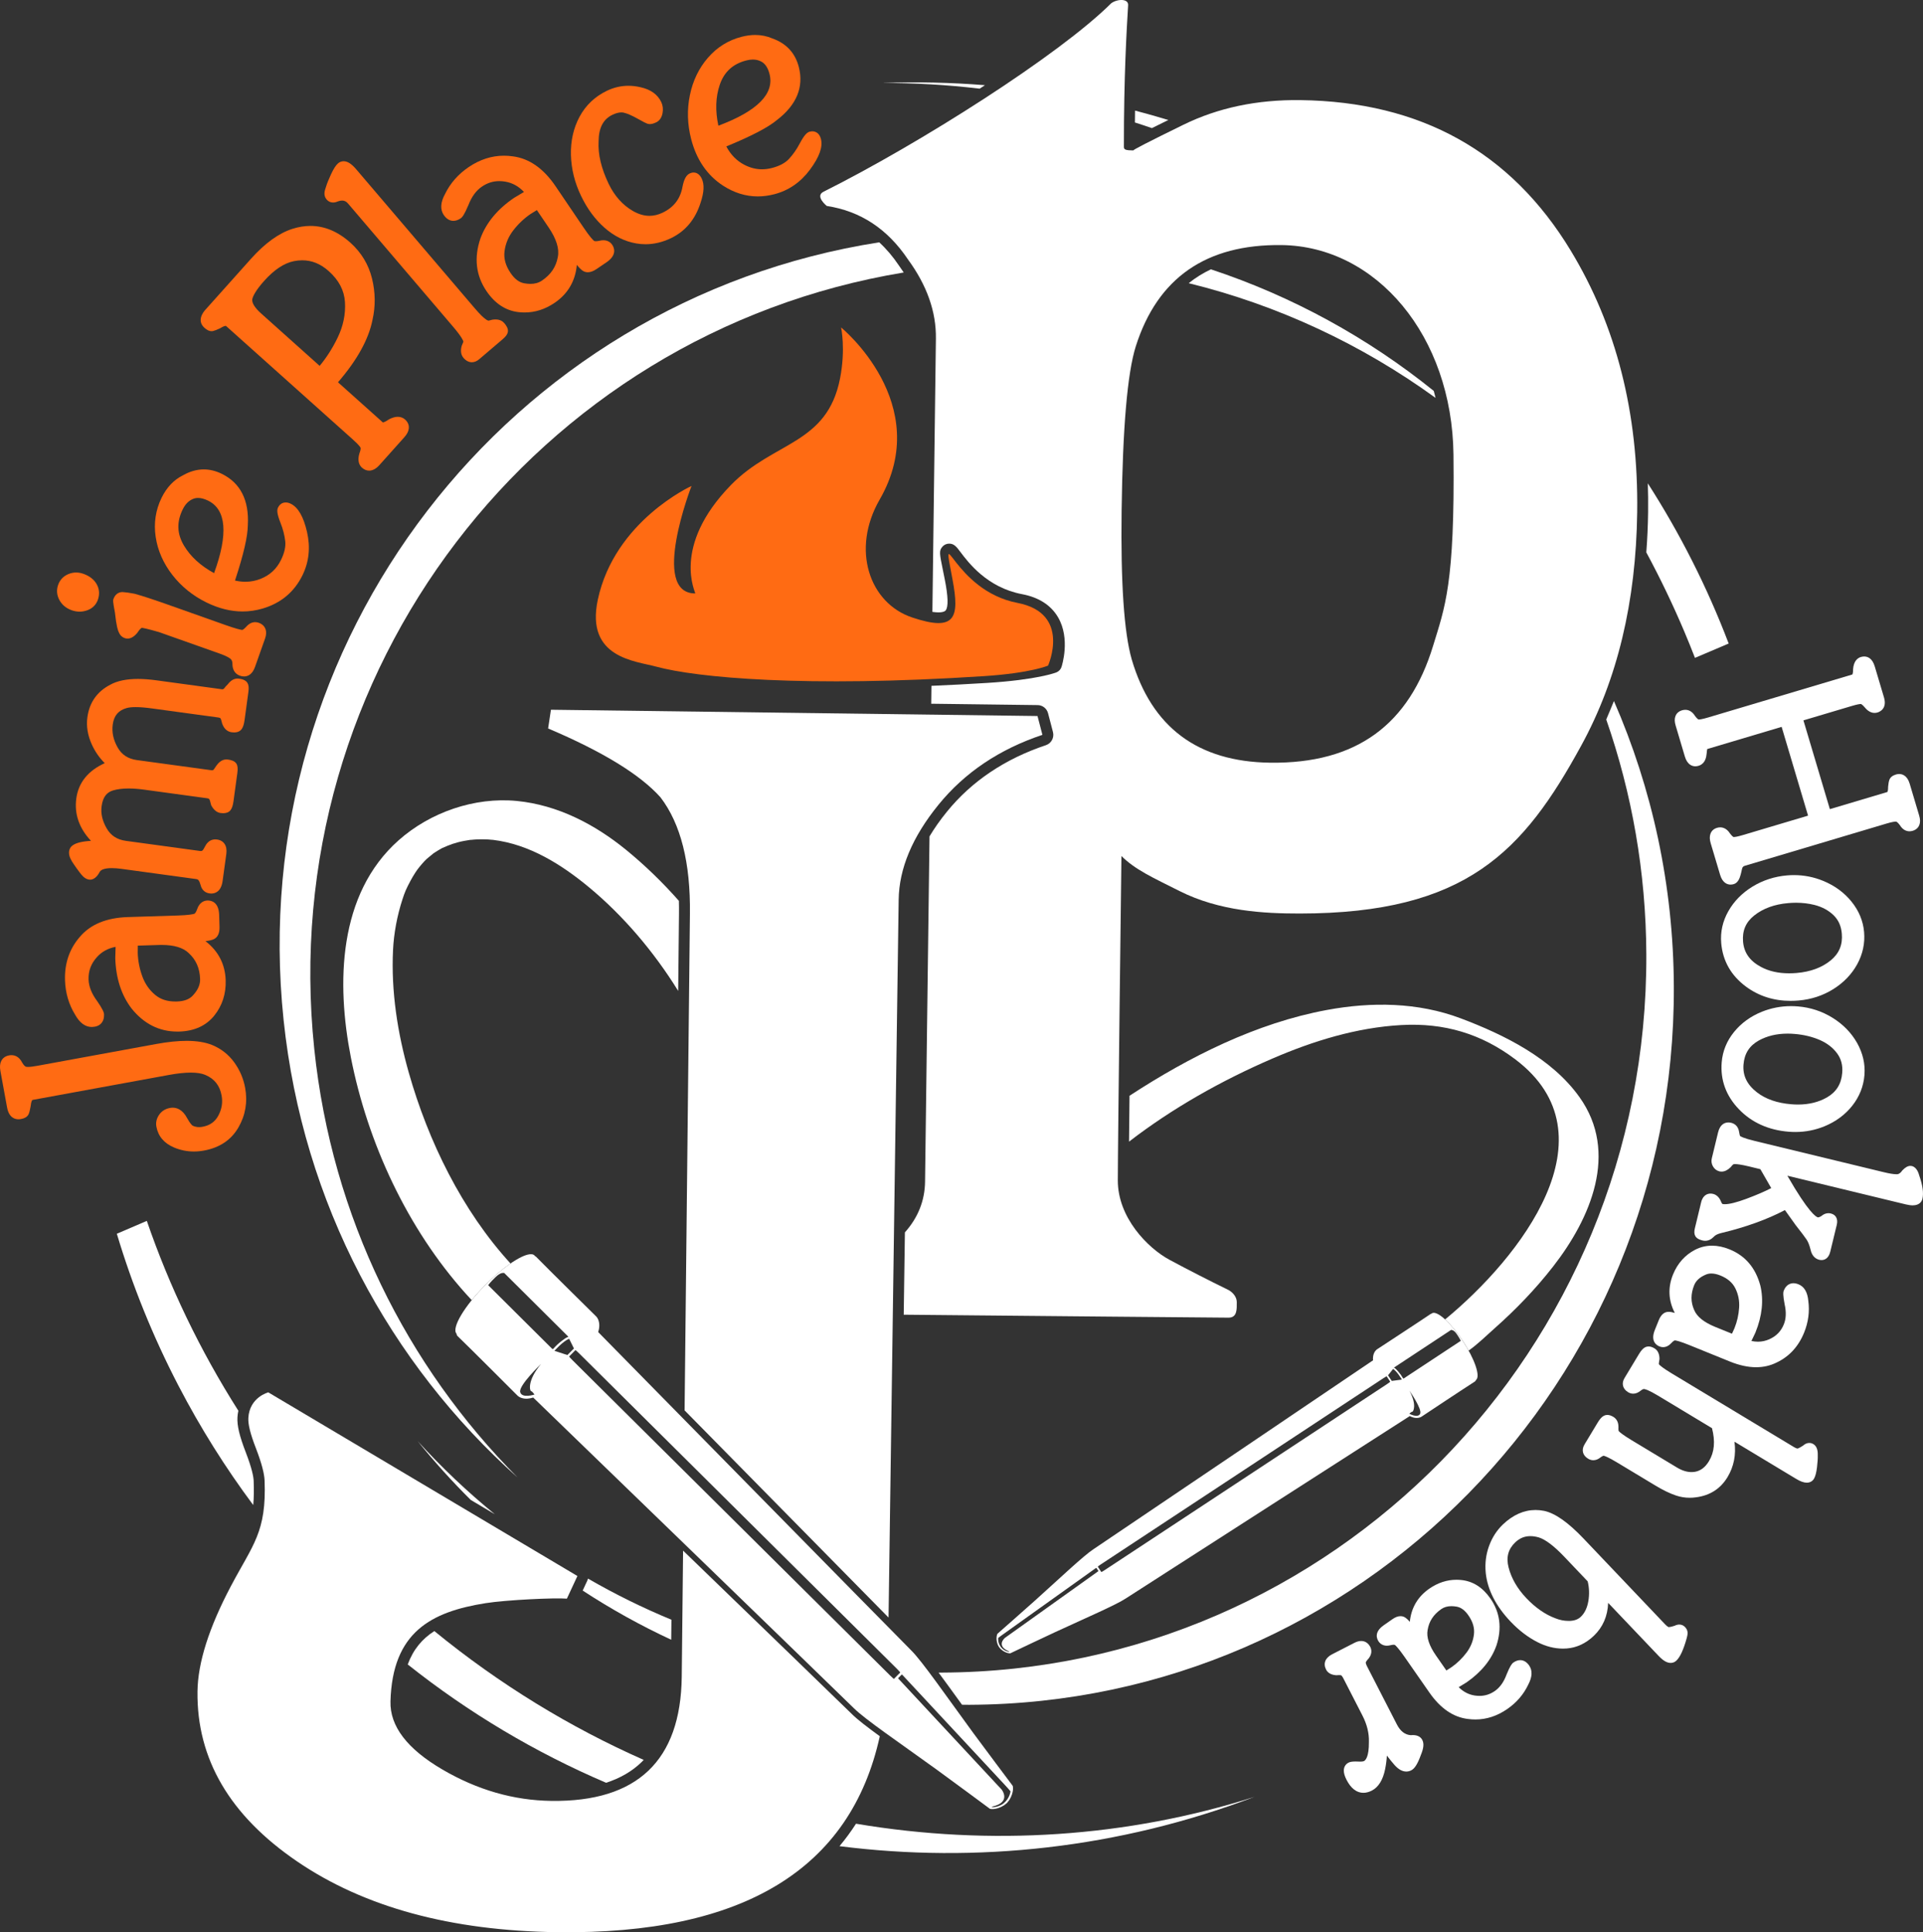 <svg xmlns="http://www.w3.org/2000/svg" xmlns:xlink="http://www.w3.org/1999/xlink" version="1.1" viewBox="69.7 94.88 333.88 335.4">
<rect x="69.7" y="94.88" width="333.88" height="335.4" fill="#333333" stroke="none"/>
<g id="surface1">
<path style=" stroke:none;fill-rule:nonzero;fill:rgb(100%,100%,100%);fill-opacity:1;" d="M 171.672 369.238 L 170.867 370.965 C 175.762 374.164 180.898 377.02 186.238 379.5 L 186.277 376.027 C 181.277 373.961 176.438 371.574 171.793 368.887 C 171.766 369.004 171.723 369.121 171.672 369.238 "/>
<path style=" stroke:none;fill-rule:nonzero;fill:rgb(100%,100%,100%);fill-opacity:1;" d="M 142.215 345.02 C 145.098 348.594 148.176 352.004 151.43 355.23 L 155.613 357.715 C 150.84 353.824 146.359 349.578 142.215 345.02 "/>
<path style=" stroke:none;fill-rule:nonzero;fill:rgb(100%,100%,100%);fill-opacity:1;" d="M 348.582 219.766 C 349.047 218.715 349.496 217.648 349.918 216.566 "/>
<path style=" stroke:none;fill-rule:nonzero;fill:rgb(100%,100%,100%);fill-opacity:1;" d="M 240.711 109.668 C 234.852 109.199 228.906 109.066 222.895 109.289 C 228.551 109.273 234.195 109.605 239.793 110.27 C 240.102 110.07 240.406 109.867 240.711 109.668 "/>
<path style=" stroke:none;fill-rule:nonzero;fill:rgb(100%,100%,100%);fill-opacity:1;" d="M 266.773 114.078 C 266.762 114.746 266.754 115.438 266.75 116.141 C 267.738 116.453 268.723 116.781 269.703 117.117 C 270.527 116.707 271.48 116.234 272.547 115.711 C 270.637 115.129 268.711 114.582 266.773 114.078 "/>
<path style=" stroke:none;fill-rule:nonzero;fill:rgb(100%,100%,100%);fill-opacity:1;" d="M 355.801 178.777 C 355.855 180.426 355.875 182.094 355.852 183.781 C 355.82 186.148 355.715 188.473 355.539 190.758 C 357.926 195.184 360.129 199.762 362.133 204.492 C 362.777 206.016 363.395 207.539 363.988 209.07 L 369.84 206.582 C 366.105 196.77 361.379 187.465 355.801 178.777 "/>
<path style=" stroke:none;fill-rule:nonzero;fill:rgb(100%,100%,100%);fill-opacity:1;" d="M 279.945 141.629 C 278.547 142.289 277.262 143.09 276.086 144.035 C 291.672 147.867 306.199 154.699 318.949 163.945 C 318.852 163.539 318.746 163.137 318.637 162.734 C 307.18 153.5 294.086 146.305 279.945 141.629 "/>
<path style=" stroke:none;fill-rule:nonzero;fill:rgb(100%,100%,100%);fill-opacity:1;" d="M 226.609 142.176 C 226.359 141.797 226.102 141.418 225.824 141.039 C 225.809 141.02 225.793 141 225.781 140.977 C 224.734 139.418 223.594 138.078 222.355 136.941 C 157.922 147.008 112.039 206.125 118.938 271.914 C 122.281 303.801 137.434 331.582 159.574 351.344 C 140.348 332.023 127.332 306.227 124.266 276.969 C 117.402 211.547 162.742 152.727 226.609 142.176 "/>
<path style=" stroke:none;fill-rule:nonzero;fill:rgb(100%,100%,100%);fill-opacity:1;" d="M 113.742 351.918 C 113.715 351.211 113.453 349.777 112.375 346.977 C 111.281 344.152 110.848 342.336 110.926 340.895 C 110.949 340.492 111.008 340.113 111.086 339.754 C 104.418 329.266 99.113 318.191 95.191 306.797 L 89.984 309.031 C 92.664 317.973 96.211 326.793 100.672 335.379 C 104.504 342.75 108.859 349.668 113.668 356.121 C 113.781 354.91 113.805 353.543 113.742 351.918 "/>
<path style=" stroke:none;fill-rule:nonzero;fill:rgb(100%,100%,100%);fill-opacity:1;" d="M 145.113 377.996 C 143.023 379.324 141.457 381.168 140.492 383.789 C 151.066 392.195 162.668 399.082 174.934 404.328 C 177.406 403.523 179.465 402.324 181.09 400.742 C 181.219 400.617 181.336 400.484 181.461 400.355 C 168.699 394.719 156.449 387.262 145.113 377.996 "/>
<path style=" stroke:none;fill-rule:nonzero;fill:rgb(100%,100%,100%);fill-opacity:1;" d="M 218.324 411.434 C 217.445 412.797 216.488 414.098 215.457 415.332 C 239.246 418.344 263.949 415.719 287.492 406.777 C 265.41 413.805 241.648 415.363 218.324 411.434 "/>
<path style=" stroke:none;fill-rule:nonzero;fill:rgb(100%,100%,100%);fill-opacity:1;" d="M 362.238 226.211 C 362.676 227.672 363.559 227.891 364.051 227.891 C 364.23 227.891 364.422 227.859 364.609 227.805 C 365.188 227.633 365.895 227.133 366.008 225.738 L 366.07 225.18 C 366.086 225.031 366.109 224.941 366.129 224.891 L 379.035 221.047 L 383.625 236.457 L 372.32 239.824 C 371.32 240.121 370.898 240.168 370.734 240.168 C 370.715 240.168 370.699 240.168 370.684 240.164 C 370.688 240.164 370.477 240.102 370.062 239.539 C 369.5 238.672 368.832 238.488 368.367 238.488 C 368.188 238.488 368.004 238.516 367.82 238.57 C 367.086 238.789 366.785 239.277 366.664 239.645 C 366.512 240.094 366.531 240.621 366.723 241.262 L 368.355 246.734 C 368.793 248.207 369.68 248.426 370.172 248.426 C 370.352 248.426 370.539 248.398 370.73 248.34 C 371.48 248.117 371.781 247.254 371.941 246.625 L 372.051 246.18 L 372.152 245.723 C 372.219 245.402 372.359 245.246 372.648 245.16 L 397.281 237.82 C 398.242 237.535 398.676 237.492 398.844 237.492 C 398.887 237.492 398.91 237.492 398.922 237.496 C 398.926 237.496 399.137 237.531 399.551 238.09 C 400.09 238.984 400.762 239.172 401.234 239.172 C 401.414 239.172 401.602 239.145 401.789 239.09 C 402.52 238.871 402.828 238.398 402.957 238.039 C 403.117 237.594 403.102 237.07 402.914 236.438 L 401.266 230.906 C 400.832 229.449 399.941 229.23 399.449 229.23 C 399.266 229.23 399.074 229.258 398.879 229.316 C 398.277 229.496 397.895 229.812 397.734 230.258 C 397.637 230.527 397.57 230.91 397.52 231.461 C 397.52 231.484 397.52 231.512 397.52 231.535 C 397.523 232.129 397.414 232.32 397.387 232.355 L 387.41 235.328 L 382.82 219.918 L 391.207 217.422 C 392.203 217.125 392.613 217.078 392.77 217.078 C 392.789 217.078 392.801 217.078 392.812 217.082 C 392.812 217.082 393.031 217.137 393.496 217.695 C 394.008 218.312 394.574 218.625 395.176 218.625 C 395.34 218.625 395.508 218.598 395.672 218.551 C 396.082 218.43 397.387 217.875 396.801 215.918 L 395.207 210.566 C 394.781 209.133 393.969 208.832 393.363 208.832 C 393.18 208.832 392.992 208.863 392.801 208.918 C 392.238 209.086 391.547 209.594 391.438 211.055 C 391.438 211.078 391.438 211.102 391.438 211.125 C 391.445 211.723 391.336 211.918 391.309 211.957 L 366.242 219.426 C 365.242 219.723 364.82 219.766 364.656 219.766 C 364.641 219.766 364.621 219.766 364.605 219.766 C 364.609 219.766 364.402 219.703 363.992 219.148 C 363.457 218.273 362.785 218.086 362.312 218.086 C 362.125 218.086 361.934 218.113 361.742 218.172 C 361.016 218.387 360.715 218.859 360.586 219.215 C 360.426 219.656 360.441 220.176 360.629 220.801 Z M 362.238 226.211 "/>
<path style=" stroke:none;fill-rule:nonzero;fill:rgb(100%,100%,100%);fill-opacity:1;" d="M 372.855 266.141 C 375.07 267.773 377.668 268.605 380.582 268.605 C 381.047 268.605 381.523 268.586 382.004 268.543 C 384.188 268.355 386.203 267.691 387.996 266.574 C 389.797 265.449 391.195 263.996 392.152 262.258 C 393.117 260.496 393.523 258.613 393.352 256.656 C 393.188 254.742 392.449 252.965 391.164 251.375 C 389.891 249.801 388.23 248.59 386.234 247.773 C 384.617 247.109 382.914 246.777 381.18 246.777 C 380.785 246.777 380.379 246.793 379.98 246.828 C 377.801 247.016 375.781 247.672 373.98 248.77 C 372.172 249.879 370.762 251.312 369.785 253.039 C 368.793 254.785 368.379 256.652 368.547 258.59 C 368.812 261.68 370.262 264.219 372.855 266.141 M 374.273 253.789 C 375.809 252.566 377.793 251.84 380.172 251.637 C 380.637 251.594 381.098 251.574 381.543 251.574 C 382.652 251.574 383.719 251.703 384.711 251.949 C 386.055 252.289 387.18 252.891 388.055 253.742 C 388.902 254.57 389.371 255.609 389.484 256.93 C 389.652 258.855 389.027 260.371 387.57 261.57 C 386.051 262.82 384.066 263.559 381.668 263.766 C 381.203 263.805 380.75 263.824 380.316 263.824 C 378.441 263.824 376.801 263.449 375.434 262.707 C 373.516 261.68 372.504 260.254 372.34 258.344 C 372.176 256.445 372.809 254.953 374.273 253.789 "/>
<path style=" stroke:none;fill-rule:nonzero;fill:rgb(100%,100%,100%);fill-opacity:1;" d="M 380.25 291.32 C 380.641 291.352 381.035 291.367 381.422 291.367 C 383.18 291.367 384.883 291.031 386.488 290.371 C 388.449 289.562 390.07 288.363 391.301 286.805 C 392.547 285.227 393.258 283.438 393.414 281.48 C 393.57 279.566 393.137 277.691 392.133 275.906 C 391.137 274.145 389.703 272.676 387.867 271.539 C 386.039 270.406 384.02 269.746 381.855 269.57 C 381.457 269.539 381.059 269.52 380.668 269.52 C 378.918 269.52 377.219 269.848 375.621 270.488 C 373.652 271.281 372.023 272.465 370.773 274.004 C 369.508 275.562 368.785 277.336 368.629 279.273 C 368.379 282.363 369.391 285.109 371.629 287.43 C 373.844 289.727 376.746 291.035 380.25 291.32 M 372.414 279.66 C 372.566 277.758 373.438 276.395 375.074 275.484 C 376.504 274.695 378.184 274.293 380.07 274.293 C 380.453 274.293 380.848 274.309 381.25 274.344 C 382.871 274.473 384.359 274.832 385.676 275.406 C 386.941 275.961 387.953 276.742 388.672 277.727 C 389.375 278.684 389.664 279.789 389.555 281.105 C 389.402 283.031 388.531 284.426 386.898 285.367 C 385.473 286.184 383.785 286.602 381.875 286.602 C 381.5 286.602 381.105 286.586 380.711 286.551 C 378.258 286.352 376.246 285.652 374.738 284.473 C 373.02 283.141 372.258 281.566 372.414 279.66 "/>
<path style=" stroke:none;fill-rule:nonzero;fill:rgb(100%,100%,100%);fill-opacity:1;" d="M 402.93 298.926 C 402.824 298.543 402.512 297.488 401.645 297.277 C 401.562 297.258 401.477 297.25 401.391 297.25 C 400.957 297.25 400.52 297.492 400.016 298.012 C 399.984 298.039 399.961 298.07 399.938 298.105 C 399.555 298.652 399.23 298.684 399.125 298.695 C 399.074 298.699 399.016 298.699 398.953 298.699 C 398.484 298.699 397.75 298.582 396.766 298.344 L 374.434 292.938 C 372.348 292.434 371.898 292.129 371.82 292.059 C 371.793 292.008 371.715 291.82 371.648 291.34 C 371.52 290.508 371.031 289.953 370.273 289.77 C 370.105 289.73 369.941 289.711 369.789 289.711 C 369.277 289.711 368.363 289.934 368.004 291.422 L 366.91 295.941 C 366.793 296.418 366.863 296.898 367.109 297.332 C 367.363 297.781 367.754 298.082 368.234 298.199 C 368.355 298.227 368.48 298.242 368.609 298.242 C 369.129 298.242 369.652 297.992 370.168 297.496 C 370.199 297.469 370.227 297.438 370.25 297.402 C 370.535 297.02 370.688 296.965 370.688 296.965 C 370.727 296.957 370.801 296.941 370.957 296.941 C 371.297 296.941 371.992 297.012 373.371 297.344 L 375.344 297.824 L 377.23 301.105 C 376.117 301.688 374.66 302.312 372.891 302.973 C 371.23 303.586 369.98 303.902 369.176 303.902 C 369.008 303.902 368.867 303.887 368.754 303.859 C 368.758 303.859 368.648 303.789 368.516 303.453 C 368.148 302.535 367.562 302.219 367.133 302.113 C 366.977 302.078 366.828 302.059 366.68 302.059 C 366.305 302.059 365.395 302.203 365.066 303.551 L 363.969 308.086 C 363.836 308.641 363.855 309.074 364.035 309.41 C 364.297 309.898 364.863 310.09 365.328 310.203 C 365.473 310.238 365.617 310.254 365.762 310.254 C 366.301 310.254 366.809 310.016 367.266 309.547 C 367.27 309.539 367.277 309.535 367.281 309.527 C 367.523 309.266 367.934 309.059 368.504 308.918 C 372.754 307.902 376.488 306.562 379.609 304.922 L 379.691 305.039 L 381.504 307.574 C 381.512 307.582 381.52 307.594 381.527 307.602 C 382.453 308.777 383.078 309.602 383.379 310.055 C 383.641 310.449 383.871 311.035 384.059 311.797 C 384.32 313.004 385.027 313.418 385.574 313.551 C 385.707 313.582 385.836 313.598 385.961 313.598 C 386.398 313.598 387.172 313.41 387.48 312.141 L 388.609 307.48 C 388.738 306.941 388.695 306.488 388.477 306.129 C 388.344 305.914 388.086 305.633 387.594 305.516 C 387.453 305.48 387.309 305.461 387.168 305.461 C 386.734 305.461 386.312 305.629 385.945 305.949 C 385.605 306.164 385.426 306.191 385.363 306.191 C 385.348 306.191 385.336 306.188 385.332 306.188 C 385.004 306.109 383.695 305.336 380.031 298.957 L 400.59 303.934 C 401.055 304.043 401.449 304.102 401.793 304.102 C 403.066 304.102 403.395 303.312 403.477 302.977 C 403.711 301.992 403.535 300.668 402.93 298.926 "/>
<path style=" stroke:none;fill-rule:nonzero;fill:rgb(100%,100%,100%);fill-opacity:1;" d="M 357.82 328.586 C 358.027 328.672 358.238 328.715 358.453 328.715 C 358.98 328.715 359.473 328.461 359.922 327.969 C 360.207 327.656 360.406 327.566 360.504 327.539 C 360.738 327.562 361.379 327.695 363.004 328.352 L 370.062 331.215 C 371.676 331.867 373.203 332.199 374.602 332.199 C 375.875 332.199 377.074 331.926 378.164 331.383 C 380.352 330.348 381.965 328.594 382.941 326.184 C 383.672 324.379 383.918 322.527 383.668 320.688 C 383.531 319.176 382.961 318.207 381.973 317.809 C 381.664 317.684 381.367 317.617 381.09 317.617 C 380.656 317.617 379.859 317.781 379.418 318.871 C 379.285 319.203 379.262 319.719 379.555 321.273 C 379.559 321.281 379.559 321.293 379.562 321.301 C 379.859 322.625 379.812 323.785 379.418 324.754 C 378.93 325.957 378.109 326.801 376.902 327.34 C 376.277 327.621 375.613 327.766 374.93 327.766 C 374.562 327.766 374.18 327.723 373.789 327.641 L 374.48 326.195 C 374.484 326.18 374.492 326.168 374.496 326.152 C 375.66 323.281 375.941 320.543 375.336 318.02 C 374.516 314.953 372.723 312.848 370 311.742 C 368.945 311.312 367.914 311.098 366.945 311.098 C 365.914 311.098 364.926 311.34 364.008 311.812 C 362.254 312.723 360.965 314.168 360.176 316.105 C 359.262 318.363 359.367 320.598 360.484 322.77 C 360.055 322.641 359.707 322.582 359.422 322.582 C 359.391 322.582 359.359 322.582 359.328 322.586 C 358.629 322.617 358.082 323.105 357.703 324.035 L 357.02 325.73 C 356.223 327.691 357.312 328.383 357.82 328.586 M 363.855 317.945 C 364.172 317.168 364.816 316.574 365.836 316.137 C 366.152 315.996 366.477 315.93 366.836 315.93 C 367.305 315.93 367.832 316.047 368.402 316.277 C 369.66 316.789 370.508 317.52 371 318.512 C 371.512 319.543 371.734 320.668 371.656 321.859 C 371.574 323.098 371.301 324.301 370.844 325.434 L 370.414 326.379 L 367.492 325.195 C 365.551 324.406 364.328 323.422 363.852 322.27 C 363.848 322.262 363.848 322.258 363.844 322.25 C 363.234 320.875 363.238 319.465 363.855 317.945 "/>
<path style=" stroke:none;fill-rule:nonzero;fill:rgb(100%,100%,100%);fill-opacity:1;" d="M 384.547 345.543 C 384.324 345.406 384.086 345.34 383.84 345.34 C 383.465 345.34 383.102 345.492 382.758 345.801 C 382.207 346.16 381.926 346.281 381.801 346.32 C 381.762 346.32 381.57 346.293 381.145 346.039 L 359.891 333.234 C 358.438 332.359 357.91 331.895 357.715 331.676 C 357.715 331.57 357.727 331.324 357.816 330.859 C 357.824 330.809 357.828 330.758 357.828 330.707 C 357.816 329.66 357.355 329.164 356.977 328.934 C 356.598 328.703 356.254 328.594 355.93 328.594 C 355.711 328.594 355.512 328.645 355.328 328.738 C 354.969 328.926 354.625 329.309 354.242 329.949 L 351.766 334.059 C 351.477 334.535 351.391 335 351.504 335.441 C 351.617 335.883 351.914 336.25 352.391 336.539 C 352.668 336.703 352.961 336.789 353.266 336.789 C 353.707 336.789 354.145 336.609 354.566 336.262 C 354.902 335.996 355.078 335.98 355.113 335.98 C 355.129 335.984 355.164 335.988 355.18 335.988 C 355.312 336 355.879 336.109 357.551 337.117 L 366.945 342.777 C 367.535 345.059 367.363 346.93 366.426 348.488 C 365.785 349.551 365.004 350.152 364.035 350.34 C 363.816 350.379 363.594 350.398 363.371 350.398 C 362.578 350.398 361.738 350.133 360.867 349.609 L 352.91 344.816 C 351.488 343.957 350.945 343.496 350.738 343.273 L 350.695 342.949 L 350.703 342.562 C 350.707 341.562 350.223 341.062 349.816 340.816 C 349.438 340.59 349.094 340.477 348.77 340.477 C 348.551 340.477 348.352 340.527 348.168 340.625 C 347.812 340.809 347.469 341.188 347.09 341.82 L 344.82 345.586 C 344.531 346.062 344.441 346.531 344.551 346.977 C 344.66 347.418 344.961 347.789 345.441 348.078 C 345.723 348.25 346.027 348.34 346.34 348.34 C 346.758 348.34 347.172 348.18 347.566 347.867 C 347.922 347.59 348.105 347.566 348.152 347.566 C 348.352 347.609 348.945 347.812 350.531 348.77 L 357.18 352.773 C 358.453 353.539 359.633 354.109 360.691 354.465 C 361.465 354.727 362.266 354.855 363.074 354.855 C 363.43 354.855 363.801 354.832 364.164 354.777 C 366.578 354.473 368.422 353.293 369.641 351.27 C 370.746 349.434 371.148 347.375 370.848 345.125 L 381.543 351.57 C 382.301 352.027 382.891 352.238 383.402 352.238 C 383.938 352.238 384.379 352 384.645 351.562 C 384.891 351.148 385.062 350.504 385.18 349.535 C 385.285 348.664 385.324 347.98 385.309 347.441 C 385.336 346.504 385.078 345.863 384.547 345.543 "/>
<path style=" stroke:none;fill-rule:nonzero;fill:rgb(100%,100%,100%);fill-opacity:1;" d="M 362.684 378.086 C 362.637 377.805 362.496 377.535 362.258 377.289 C 361.996 377.012 361.652 376.863 361.27 376.863 C 361.016 376.863 360.746 376.93 360.469 377.066 C 359.848 377.27 359.547 377.309 359.418 377.309 C 359.379 377.297 359.18 377.215 358.785 376.805 L 344.641 361.934 C 341.965 359.125 339.73 357.551 337.809 357.133 C 337.297 357.031 336.797 356.98 336.312 356.98 C 334.301 356.98 332.395 357.824 330.652 359.48 C 329.578 360.504 328.766 361.766 328.23 363.242 C 327.695 364.715 327.504 366.277 327.66 367.883 C 327.957 370.805 329.414 373.66 331.996 376.375 C 333.434 377.883 334.988 379.07 336.625 379.906 C 338.094 380.66 339.586 381.039 341.066 381.039 C 341.281 381.039 341.496 381.031 341.711 381.016 C 343.441 380.887 345.027 380.148 346.422 378.824 C 347.996 377.324 348.832 375.402 348.914 373.098 L 357.672 382.301 C 358.465 383.137 359.133 383.523 359.77 383.523 C 360.145 383.523 360.484 383.387 360.762 383.121 C 361.402 382.512 361.969 381.293 362.539 379.289 C 362.539 379.281 362.543 379.273 362.543 379.266 C 362.578 379.129 362.617 378.98 362.652 378.824 C 362.715 378.57 362.727 378.32 362.684 378.086 M 345.48 372.773 C 345.285 373.949 344.844 374.867 344.176 375.508 C 343.703 375.957 343.09 376.191 342.301 376.227 C 342.215 376.23 342.125 376.23 342.039 376.23 C 341.273 376.23 340.508 376.082 339.766 375.781 C 339.758 375.777 339.75 375.773 339.742 375.773 C 337.988 375.121 336.301 373.949 334.723 372.293 C 333.156 370.645 332.117 368.852 331.629 366.957 C 331.172 365.195 331.555 363.766 332.793 362.59 C 333.551 361.867 334.406 361.516 335.406 361.516 C 335.867 361.516 336.363 361.594 336.883 361.742 C 338.035 362.102 339.531 363.234 341.309 365.105 L 345.359 369.363 C 345.633 370.457 345.672 371.602 345.48 372.773 "/>
<path style=" stroke:none;fill-rule:nonzero;fill:rgb(100%,100%,100%);fill-opacity:1;" d="M 333.648 383.043 C 333.258 383.043 332.863 383.18 332.469 383.453 C 332.18 383.656 331.875 384.078 331.273 385.543 C 331.27 385.551 331.27 385.559 331.266 385.566 C 330.793 386.84 330.117 387.789 329.258 388.387 C 328.426 388.965 327.547 389.246 326.574 389.246 C 326.305 389.246 326.023 389.223 325.742 389.18 C 324.688 389.016 323.773 388.539 322.965 387.734 L 324.336 386.895 C 324.348 386.887 324.359 386.879 324.371 386.871 C 326.914 385.098 328.645 382.961 329.512 380.512 C 329.516 380.508 329.52 380.5 329.52 380.496 C 330.5 377.496 330.148 374.75 328.469 372.34 C 327.125 370.41 325.422 369.332 323.406 369.133 C 323.133 369.105 322.855 369.09 322.586 369.09 C 320.922 369.09 319.328 369.613 317.855 370.641 C 315.855 372.031 314.723 373.961 314.477 376.391 C 314.152 376.012 313.871 375.758 313.609 375.605 C 313.383 375.473 313.133 375.406 312.863 375.406 C 312.426 375.406 311.965 375.578 311.457 375.934 L 309.957 376.98 C 308.219 378.191 308.758 379.363 309.07 379.812 C 309.395 380.277 309.898 380.535 310.492 380.535 C 310.703 380.535 310.93 380.504 311.168 380.441 C 311.355 380.395 311.523 380.367 311.664 380.367 C 311.754 380.367 311.828 380.379 311.887 380.398 C 312.07 380.543 312.535 381.004 313.543 382.445 L 317.895 388.691 C 319.801 391.426 322.051 392.961 324.59 393.254 C 325.008 393.312 325.441 393.34 325.867 393.34 C 327.812 393.34 329.684 392.723 331.43 391.504 C 333.031 390.391 334.242 388.977 335.039 387.297 C 335.75 385.953 335.801 384.832 335.191 383.957 C 334.664 383.203 334.062 383.043 333.648 383.043 M 324.336 381.723 C 323.59 382.715 322.707 383.578 321.703 384.277 L 320.828 384.836 L 319.027 382.246 C 317.828 380.531 317.34 379.035 317.57 377.809 C 317.574 377.801 317.574 377.793 317.574 377.789 C 317.816 376.301 318.586 375.125 319.934 374.184 C 320.43 373.84 321.008 373.672 321.711 373.672 C 321.984 373.672 322.273 373.699 322.578 373.75 C 323.348 373.875 324.027 374.371 324.652 375.27 C 325.426 376.383 325.742 377.461 325.613 378.559 C 325.48 379.703 325.051 380.766 324.336 381.723 "/>
<path style=" stroke:none;fill-rule:nonzero;fill:rgb(100%,100%,100%);fill-opacity:1;" d="M 315.008 396.047 C 314.887 396.047 314.758 396.055 314.625 396.066 C 313.621 395.984 312.836 395.375 312.234 394.203 L 307.059 384.125 C 306.797 383.621 306.832 383.438 306.832 383.438 C 306.914 383.238 307.082 383 307.328 382.746 C 307.352 382.719 307.375 382.691 307.395 382.664 C 308.004 381.816 307.793 381.102 307.613 380.75 C 307.273 380.082 306.711 379.715 306.035 379.715 C 305.664 379.715 305.277 379.824 304.848 380.043 L 300.98 382.027 C 299.789 382.641 299.402 383.633 299.945 384.688 C 300.148 385.086 300.613 385.578 301.66 385.66 C 301.68 385.66 301.699 385.664 301.719 385.664 C 301.742 385.664 301.77 385.66 301.793 385.66 C 301.93 385.645 302.055 385.637 302.168 385.637 C 302.328 385.637 302.465 385.652 302.57 385.676 C 302.605 385.703 302.746 385.824 302.953 386.23 L 306.254 392.66 C 307.047 394.199 307.422 395.734 307.375 397.223 L 307.375 397.254 C 307.398 399.836 306.781 400.43 306.516 400.566 C 306.488 400.582 306.32 400.656 305.82 400.656 C 305.723 400.656 305.617 400.648 305.508 400.645 C 305.336 400.637 305.176 400.633 305.035 400.633 C 304.48 400.633 304.109 400.695 303.84 400.832 C 303.316 401.102 303.023 401.59 303.02 402.203 C 303.016 402.66 303.172 403.191 303.496 403.824 C 304.262 405.312 305.246 406.07 306.418 406.07 C 306.891 406.07 307.383 405.938 307.883 405.684 C 309.035 405.09 309.812 403.84 310.191 401.965 C 310.355 401.16 310.453 400.375 310.496 399.609 C 310.957 400.211 311.379 400.73 311.762 401.172 C 312.469 401.984 313.156 402.379 313.871 402.379 C 314.168 402.379 314.457 402.305 314.73 402.164 C 315.336 401.855 315.84 401.047 316.414 399.457 C 316.887 398.32 316.961 397.508 316.648 396.902 C 316.449 396.512 316.004 396.047 315.008 396.047 "/>
<path style=" stroke:none;fill-rule:nonzero;fill:rgb(100%,42%,7.5%);fill-opacity:1;" d="M 112.262 283.695 C 111.969 282.094 111.332 280.609 110.367 279.277 C 109.383 277.922 108.09 276.906 106.52 276.262 C 105.332 275.785 103.852 275.547 102.109 275.547 C 100.582 275.547 98.801 275.73 96.824 276.094 L 76.152 279.883 C 75.477 280.004 74.945 280.07 74.57 280.07 C 74.348 280.07 74.246 280.047 74.211 280.039 C 74.121 280.012 73.879 279.891 73.543 279.312 C 73.012 278.254 72.238 278.031 71.684 278.031 C 71.551 278.031 71.418 278.043 71.281 278.07 C 70.477 278.215 70.094 278.68 69.914 279.043 C 69.688 279.504 69.641 280.066 69.77 280.773 L 70.93 287.113 C 71.258 288.895 72.305 289.16 72.898 289.16 C 73.031 289.16 73.168 289.148 73.305 289.121 C 73.57 289.074 74.383 288.926 74.672 288.266 C 74.785 288.012 74.891 287.605 75.012 286.953 C 75.02 286.93 75.023 286.906 75.023 286.883 C 75.109 285.973 75.324 285.805 75.328 285.805 L 99.047 281.461 C 100.496 281.195 101.77 281.059 102.82 281.059 C 103.867 281.059 104.715 281.191 105.332 281.453 C 106.926 282.121 107.855 283.293 108.176 285.035 C 108.398 286.25 108.211 287.391 107.609 288.523 C 107.035 289.594 106.141 290.227 104.871 290.461 C 104.664 290.5 104.465 290.52 104.273 290.52 C 103.871 290.52 103.5 290.438 103.148 290.27 C 103.043 290.195 102.723 289.926 102.203 288.984 C 101.41 287.465 100.398 287.148 99.691 287.148 C 99.535 287.148 99.379 287.164 99.223 287.191 C 98.398 287.34 97.758 287.746 97.316 288.395 C 96.879 289.039 96.719 289.727 96.852 290.438 C 97.16 292.113 98.195 293.332 99.93 294.062 C 101.023 294.52 102.176 294.754 103.355 294.754 C 103.93 294.754 104.523 294.699 105.117 294.59 C 107.832 294.094 109.844 292.742 111.094 290.582 C 112.32 288.465 112.711 286.145 112.262 283.695 "/>
<path style=" stroke:none;fill-rule:nonzero;fill:rgb(100%,42%,7.5%);fill-opacity:1;" d="M 82.73 270.988 C 83.523 272.414 84.496 273.141 85.629 273.141 C 85.656 273.141 85.684 273.137 85.711 273.137 C 87.035 273.098 87.805 272.289 87.766 270.973 C 87.75 270.59 87.543 270.059 86.543 268.609 C 86.535 268.602 86.531 268.598 86.527 268.59 C 85.605 267.34 85.117 266.102 85.078 264.902 C 85.031 263.414 85.504 262.145 86.52 261.02 C 87.363 260.082 88.434 259.488 89.77 259.23 L 89.715 261.164 L 89.715 261.207 C 89.824 264.684 90.773 267.613 92.539 269.926 C 92.543 269.934 92.547 269.938 92.551 269.941 C 94.684 272.594 97.355 273.938 100.48 273.938 C 100.598 273.938 100.715 273.934 100.832 273.934 C 103.453 273.852 105.496 272.918 106.91 271.156 C 108.289 269.434 108.953 267.379 108.883 265.043 C 108.793 262.25 107.617 259.969 105.375 258.238 C 106.035 258.168 106.52 258.051 106.855 257.883 C 107.523 257.547 107.848 256.824 107.812 255.734 L 107.75 253.672 C 107.68 251.426 106.355 251.184 105.789 251.184 C 105.766 251.184 105.742 251.184 105.719 251.184 C 105.23 251.199 104.348 251.418 103.918 252.719 C 103.758 253.199 103.578 253.398 103.469 253.48 C 103.191 253.578 102.449 253.73 100.473 253.793 L 91.887 254.062 C 88.156 254.18 85.344 255.352 83.52 257.551 C 81.75 259.602 80.895 262.121 80.988 265.031 C 81.055 267.211 81.641 269.215 82.73 270.988 M 100.156 268.719 C 98.723 268.719 97.574 268.344 96.648 267.574 C 95.637 266.734 94.887 265.66 94.418 264.379 C 93.93 263.055 93.66 261.676 93.613 260.285 L 93.629 259.02 L 97.277 258.906 C 97.445 258.898 97.605 258.898 97.766 258.898 C 99.902 258.898 101.477 259.367 102.441 260.289 C 102.445 260.297 102.449 260.301 102.457 260.305 C 103.734 261.465 104.383 262.945 104.441 264.82 C 104.473 265.793 104.066 266.723 103.195 267.66 C 102.59 268.332 101.68 268.676 100.414 268.715 C 100.328 268.719 100.242 268.719 100.156 268.719 "/>
<path style=" stroke:none;fill-rule:nonzero;fill:rgb(100%,42%,7.5%);fill-opacity:1;" d="M 111.172 212.676 C 111.098 212.664 111.02 212.66 110.945 212.66 C 110.32 212.66 109.75 212.996 109.25 213.66 L 108.891 214.027 C 108.855 214.062 108.828 214.102 108.801 214.141 C 108.547 214.527 108.371 214.527 108.301 214.527 C 108.277 214.527 108.258 214.523 108.234 214.52 L 96.836 212.965 C 95.68 212.809 94.605 212.727 93.641 212.727 C 91.656 212.727 90.039 213.066 88.832 213.738 C 86.555 214.922 85.223 216.816 84.875 219.371 C 84.656 220.941 84.926 222.551 85.664 224.152 C 86.215 225.352 86.957 226.418 87.883 227.344 C 84.98 228.668 83.324 230.723 82.949 233.465 C 82.582 236.164 83.438 238.637 85.496 240.832 C 82.355 241.016 81.801 241.883 81.699 242.648 C 81.648 243.012 81.715 243.414 81.898 243.836 C 82.051 244.188 82.262 244.547 82.547 244.941 C 82.844 245.352 82.977 245.551 83.035 245.645 C 83.055 245.676 83.078 245.707 83.105 245.734 C 83.125 245.758 83.211 245.863 83.469 246.227 C 83.703 246.551 83.926 246.816 84.152 247.035 C 84.465 247.332 84.809 247.508 85.176 247.559 C 85.234 247.566 85.289 247.57 85.344 247.57 C 86.277 247.57 86.836 246.551 87.027 246.195 C 87.27 245.789 88.008 245.566 89.109 245.566 C 89.602 245.566 90.172 245.609 90.805 245.695 L 103.738 247.461 C 103.93 247.484 104.012 247.531 104.039 247.551 C 104.121 247.609 104.184 247.672 104.23 247.754 C 104.301 247.863 104.352 247.973 104.387 248.086 C 104.438 248.266 104.492 248.422 104.547 248.559 C 104.742 249.34 105.301 249.848 106.086 249.953 C 106.188 249.969 106.289 249.977 106.387 249.977 C 107.012 249.977 108.094 249.691 108.352 247.781 L 108.996 243.082 C 109.184 241.691 108.574 240.762 107.363 240.598 C 107.266 240.582 107.168 240.578 107.078 240.578 C 106.652 240.578 105.863 240.727 105.348 241.715 C 105.258 241.879 105.148 242.07 105.027 242.289 C 104.961 242.406 104.875 242.496 104.766 242.566 C 104.75 242.574 104.703 242.598 104.574 242.598 C 104.523 242.598 104.469 242.594 104.406 242.586 L 91.551 240.832 C 90.027 240.625 88.934 239.914 88.215 238.656 C 87.457 237.332 87.172 236.078 87.344 234.812 C 87.551 233.285 88.184 232.414 89.34 232.074 C 90.09 231.855 90.996 231.742 92.031 231.742 C 92.828 231.742 93.715 231.809 94.668 231.938 L 105.652 233.438 C 105.918 233.473 105.984 233.543 105.984 233.543 C 106.07 233.645 106.129 233.754 106.16 233.879 C 106.223 234.129 106.281 234.359 106.34 234.566 C 106.355 234.625 106.379 234.684 106.41 234.738 C 106.84 235.492 107.371 235.918 107.988 236 C 108.156 236.023 108.312 236.035 108.457 236.035 C 109.027 236.035 109.453 235.859 109.723 235.508 C 109.973 235.188 110.137 234.699 110.238 233.973 L 110.91 229.039 C 111.012 228.285 110.965 227.793 110.754 227.449 C 110.441 226.938 109.789 226.789 109.254 226.715 C 109.18 226.707 109.098 226.699 109.023 226.699 C 108.371 226.699 107.789 227.055 107.293 227.754 C 107.289 227.762 107.281 227.77 107.277 227.773 C 107.109 228.031 106.961 228.246 106.84 228.41 C 106.789 228.484 106.73 228.531 106.664 228.559 C 106.664 228.562 106.625 228.578 106.516 228.578 C 106.461 228.578 106.391 228.57 106.316 228.562 L 93.465 226.809 C 91.93 226.598 90.836 225.883 90.121 224.617 C 89.371 223.285 89.094 221.98 89.277 220.629 C 89.488 219.082 90.266 218.176 91.719 217.773 C 92.098 217.672 92.613 217.617 93.254 217.617 C 94.023 217.617 94.977 217.695 96.082 217.848 L 107.566 219.414 C 107.812 219.445 107.922 219.504 107.941 219.523 C 108.016 219.602 108.062 219.691 108.094 219.809 L 108.262 220.441 C 108.27 220.465 108.277 220.488 108.285 220.508 C 108.68 221.594 109.383 221.906 109.902 221.98 C 110.062 222 110.215 222.012 110.352 222.012 C 111.086 222.012 111.465 221.699 111.656 221.441 C 111.898 221.102 112.062 220.602 112.164 219.859 L 112.832 214.945 C 112.926 214.27 112.875 213.797 112.68 213.449 C 112.367 212.898 111.672 212.742 111.172 212.676 "/>
<path style=" stroke:none;fill-rule:nonzero;fill:rgb(100%,42%,7.5%);fill-opacity:1;" d="M 83.516 201.047 C 83.945 201.047 84.379 200.973 84.801 200.828 C 85.723 200.516 86.375 199.879 86.688 198.996 C 87.031 198.031 86.957 197.113 86.477 196.266 C 86.016 195.457 85.246 194.859 84.191 194.484 C 83.762 194.332 83.336 194.254 82.914 194.254 C 82.457 194.254 82 194.348 81.566 194.531 C 80.699 194.895 80.105 195.523 79.793 196.402 C 79.48 197.289 79.555 198.176 80.016 199.035 C 80.465 199.867 81.184 200.461 82.152 200.805 C 82.605 200.965 83.062 201.047 83.516 201.047 "/>
<path style=" stroke:none;fill-rule:nonzero;fill:rgb(100%,42%,7.5%);fill-opacity:1;" d="M 114.621 202.977 C 114.418 202.906 114.211 202.871 114.008 202.871 C 113.426 202.871 112.891 203.152 112.414 203.711 C 112.039 204.105 111.832 204.203 111.77 204.227 C 111.461 204.191 110.699 204.027 108.836 203.367 L 98.801 199.812 C 96.309 198.93 94.395 198.305 93.109 197.953 C 93.09 197.949 93.07 197.941 93.051 197.938 C 92.145 197.766 91.48 197.672 91.027 197.652 C 91 197.648 90.973 197.648 90.945 197.648 C 90.234 197.648 89.668 198.09 89.395 198.859 C 89.316 199.082 89.277 199.191 89.656 201.211 C 89.91 203.582 90.172 204.355 90.375 204.734 C 90.566 205.168 90.902 205.48 91.355 205.641 C 91.516 205.695 91.68 205.723 91.848 205.723 C 92.418 205.723 92.961 205.41 93.504 204.77 C 93.527 204.742 93.547 204.715 93.562 204.691 C 94.016 203.996 94.27 203.875 94.312 203.859 C 94.539 203.875 95.223 204 97.309 204.598 L 107.895 208.348 C 109.059 208.762 109.555 209.082 109.766 209.281 C 109.844 209.355 110.086 209.586 110.062 210.285 C 110.062 210.312 110.062 210.336 110.066 210.363 C 110.129 211.254 110.59 211.898 111.363 212.168 C 111.605 212.254 111.844 212.297 112.07 212.297 C 112.672 212.297 113.492 212.012 113.977 210.641 L 115.711 205.742 C 115.938 205.113 115.965 204.555 115.805 204.09 C 115.676 203.73 115.367 203.242 114.621 202.977 "/>
<path style=" stroke:none;fill-rule:nonzero;fill:rgb(100%,42%,7.5%);fill-opacity:1;" d="M 123.012 187.238 C 122.395 184.559 121.469 182.949 120.188 182.32 C 119.879 182.168 119.582 182.094 119.305 182.094 C 118.969 182.094 118.348 182.211 117.969 182.988 C 117.766 183.398 117.762 184.016 118.414 185.664 C 118.832 186.711 119.102 187.77 119.223 188.801 C 119.332 189.754 119.09 190.852 118.492 192.066 C 117.734 193.621 116.582 194.691 114.973 195.344 C 114.129 195.684 113.23 195.859 112.312 195.859 C 111.727 195.859 111.121 195.789 110.5 195.648 L 110.516 195.602 C 110.52 195.594 110.527 195.582 110.527 195.57 C 111.988 191.125 112.707 188.004 112.73 186.023 C 112.965 181.699 111.441 178.707 108.199 177.121 C 107.168 176.617 106.121 176.359 105.082 176.359 C 103.867 176.359 102.648 176.707 101.453 177.391 C 99.887 178.164 98.645 179.473 97.758 181.277 C 96.719 183.406 96.371 185.691 96.73 188.074 C 97.082 190.434 98.059 192.656 99.633 194.68 C 101.195 196.691 103.191 198.301 105.57 199.465 C 107.672 200.492 109.777 201.016 111.82 201.016 C 112.988 201.016 114.16 200.844 115.301 200.508 C 118.473 199.574 120.801 197.625 122.223 194.719 C 123.352 192.41 123.617 189.895 123.012 187.238 M 106.871 194.363 C 104.527 193.09 102.766 191.477 101.629 189.559 C 100.426 187.523 100.355 185.48 101.418 183.309 C 101.867 182.391 102.457 181.793 103.219 181.48 C 103.496 181.367 103.781 181.312 104.094 181.312 C 104.609 181.312 105.191 181.469 105.824 181.777 C 109 183.332 109.348 187.562 106.871 194.363 "/>
<path style=" stroke:none;fill-rule:nonzero;fill:rgb(100%,42%,7.5%);fill-opacity:1;" d="M 140.031 167.699 C 139.688 167.391 139.25 167.227 138.77 167.227 C 138.312 167.227 137.82 167.367 137.266 167.652 C 137.238 167.668 137.211 167.684 137.188 167.703 C 136.547 168.141 136.25 168.195 136.168 168.199 L 128.383 161.234 C 131.695 157.406 133.711 153.766 134.375 150.398 C 134.91 148.051 134.883 145.645 134.297 143.246 C 133.703 140.809 132.434 138.703 130.527 136.996 C 128.375 135.07 126.043 134.094 123.598 134.094 C 122.586 134.094 121.543 134.262 120.496 134.594 C 118.129 135.34 115.699 137.094 113.277 139.801 L 105.324 148.688 C 104.949 149.105 103.84 150.562 105.203 151.785 C 105.648 152.184 106.039 152.367 106.426 152.367 C 106.508 152.367 106.586 152.359 106.664 152.344 C 106.922 152.289 107.293 152.148 107.871 151.887 C 107.902 151.871 107.934 151.855 107.965 151.836 C 108.512 151.488 108.789 151.449 108.879 151.449 C 108.93 151.449 108.941 151.461 108.949 151.465 L 130.953 171.156 C 132.043 172.129 132.254 172.492 132.293 172.582 C 132.305 172.605 132.391 172.836 132.121 173.527 C 132.113 173.547 132.105 173.57 132.098 173.59 C 131.699 174.941 132.125 175.68 132.551 176.059 C 132.93 176.398 133.348 176.57 133.793 176.57 C 134.406 176.57 135.016 176.238 135.598 175.582 L 139.895 170.781 C 140.375 170.246 140.629 169.742 140.68 169.238 C 140.719 168.836 140.637 168.242 140.031 167.699 M 128.328 153.477 C 127.453 155.293 126.402 156.941 125.199 158.387 L 115.031 149.285 C 113.945 148.316 113.414 147.465 113.496 146.82 C 113.625 146.273 114.09 145.281 115.574 143.625 C 117.293 141.703 119.031 140.551 120.734 140.207 C 121.227 140.109 121.711 140.062 122.18 140.062 C 123.855 140.062 125.363 140.676 126.777 141.941 C 128.543 143.523 129.465 145.281 129.594 147.316 C 129.723 149.395 129.297 151.469 128.328 153.477 "/>
<path style=" stroke:none;fill-rule:nonzero;fill:rgb(100%,42%,7.5%);fill-opacity:1;" d="M 157.246 150.961 C 157 150.672 156.539 150.328 155.73 150.328 C 155.562 150.328 155.387 150.344 155.199 150.371 C 155.176 150.375 155.148 150.379 155.121 150.387 L 154.559 150.535 C 154.551 150.539 154.543 150.539 154.531 150.539 C 154.5 150.539 154.332 150.527 153.988 150.262 C 153.98 150.254 153.973 150.25 153.965 150.242 C 153.668 150.031 153.105 149.535 152.098 148.355 L 131.535 124.25 C 130.73 123.309 130.039 122.867 129.359 122.867 C 129.008 122.867 128.676 122.992 128.402 123.227 C 128.016 123.555 127.625 124.164 127.168 125.141 C 126.758 126.02 126.465 126.758 126.293 127.336 C 126.27 127.426 126.223 127.57 126.156 127.762 C 126.055 128.07 126.016 128.367 126.043 128.645 C 126.074 128.969 126.203 129.262 126.422 129.52 C 126.707 129.855 127.09 130.031 127.527 130.031 C 127.789 130.031 128.066 129.969 128.352 129.84 C 128.625 129.742 128.875 129.691 129.102 129.691 C 129.5 129.691 129.824 129.852 130.117 130.195 L 148.344 151.562 C 149.84 153.312 150.113 153.984 150.164 154.18 L 149.879 154.875 C 149.863 154.906 149.855 154.941 149.844 154.977 C 149.633 155.812 149.742 156.492 150.172 156.996 C 150.602 157.5 151.094 157.758 151.629 157.758 C 152.066 157.758 152.5 157.578 152.91 157.227 L 156.973 153.762 C 157.523 153.293 157.805 152.902 157.875 152.508 C 157.984 151.918 157.598 151.371 157.246 150.961 "/>
<path style=" stroke:none;fill-rule:nonzero;fill:rgb(100%,42%,7.5%);fill-opacity:1;" d="M 176 137.375 C 175.648 136.855 175.113 136.582 174.453 136.582 C 174.23 136.582 173.992 136.613 173.742 136.676 C 173.535 136.723 173.344 136.75 173.18 136.75 C 173.051 136.75 172.945 136.734 172.859 136.703 C 172.629 136.52 172.098 135.973 170.992 134.336 L 166.172 127.223 C 164.082 124.133 161.586 122.383 158.754 122.02 C 158.242 121.945 157.711 121.906 157.191 121.906 C 155.066 121.906 153.012 122.57 151.078 123.879 C 149.27 125.102 147.891 126.668 146.977 128.539 C 146.172 130.004 146.098 131.238 146.75 132.203 C 147.316 133.039 147.969 133.215 148.422 133.215 C 148.832 133.215 149.254 133.07 149.676 132.785 C 149.996 132.57 150.332 132.109 151.02 130.488 C 151.027 130.48 151.027 130.469 151.031 130.465 C 151.594 129.016 152.379 127.941 153.375 127.27 C 154.316 126.629 155.305 126.316 156.395 126.316 C 156.73 126.316 157.074 126.348 157.426 126.406 C 158.668 126.621 159.738 127.207 160.672 128.199 L 159.012 129.188 C 159 129.195 158.988 129.203 158.973 129.211 C 156.094 131.16 154.125 133.531 153.117 136.262 C 151.969 139.617 152.324 142.691 154.164 145.406 C 155.637 147.582 157.516 148.809 159.758 149.062 C 160.102 149.098 160.449 149.117 160.789 149.117 C 162.605 149.117 164.352 148.562 165.977 147.457 C 168.293 145.891 169.59 143.676 169.855 140.855 C 170.27 141.379 170.625 141.723 170.945 141.918 C 171.191 142.062 171.465 142.137 171.758 142.137 C 172.223 142.137 172.719 141.957 173.277 141.578 L 174.984 140.422 C 176.891 139.133 176.328 137.859 176 137.375 M 166.551 139.473 C 166.551 139.48 166.551 139.488 166.551 139.496 C 166.25 141.195 165.348 142.535 163.793 143.586 C 163.227 143.969 162.574 144.156 161.789 144.156 C 161.461 144.156 161.102 144.121 160.73 144.055 C 159.836 143.898 159.059 143.316 158.352 142.27 C 157.477 140.98 157.133 139.738 157.301 138.473 C 157.469 137.172 157.977 135.961 158.809 134.879 C 159.668 133.758 160.688 132.793 161.836 132.012 L 162.914 131.348 L 164.965 134.371 C 166.305 136.348 166.84 138.066 166.551 139.473 "/>
<path style=" stroke:none;fill-rule:nonzero;fill:rgb(100%,42%,7.5%);fill-opacity:1;" d="M 191.535 125.875 C 191.121 125.008 190.539 124.824 190.121 124.824 C 189.898 124.824 189.672 124.879 189.449 124.988 C 188.852 125.273 188.469 125.969 188.211 127.238 C 188.207 127.246 188.207 127.254 188.207 127.258 C 187.836 129.375 186.703 130.859 184.742 131.797 C 183.984 132.16 183.219 132.344 182.461 132.344 C 181.539 132.344 180.59 132.07 179.633 131.527 C 177.824 130.496 176.387 128.895 175.367 126.766 C 174.09 124.102 173.504 121.633 173.633 119.43 C 173.633 119.418 173.633 119.402 173.633 119.391 C 173.652 117.074 174.434 115.578 176.023 114.812 C 176.609 114.531 177.133 114.391 177.582 114.391 C 177.715 114.391 177.844 114.402 177.965 114.43 C 178.578 114.562 179.41 114.922 180.438 115.5 C 181.543 116.121 181.891 116.277 182.059 116.336 C 182.207 116.391 182.363 116.418 182.531 116.418 C 182.852 116.418 183.211 116.32 183.633 116.117 C 184.035 115.926 184.555 115.488 184.738 114.512 C 184.863 113.816 184.785 113.168 184.504 112.582 C 183.875 111.27 182.664 110.406 180.906 110.02 C 180.207 109.855 179.496 109.77 178.809 109.77 C 177.531 109.77 176.273 110.059 175.082 110.633 C 172.996 111.633 171.391 113.152 170.32 115.156 C 169.262 117.129 168.762 119.363 168.828 121.797 C 168.891 124.203 169.48 126.586 170.582 128.875 C 171.645 131.098 173.016 132.957 174.648 134.398 C 176.312 135.867 178.168 136.789 180.16 137.133 C 180.695 137.227 181.242 137.273 181.777 137.273 C 183.254 137.273 184.738 136.922 186.199 136.219 C 188.703 135.02 190.434 132.945 191.344 130.051 C 191.949 128.246 192.016 126.875 191.535 125.875 "/>
<path style=" stroke:none;fill-rule:nonzero;fill:rgb(100%,42%,7.5%);fill-opacity:1;" d="M 212.234 118.992 C 211.926 117.805 211.09 117.676 210.742 117.676 C 210.598 117.676 210.441 117.695 210.285 117.738 C 209.836 117.852 209.371 118.25 208.539 119.816 C 208.016 120.816 207.387 121.707 206.68 122.469 C 206.031 123.172 205.035 123.699 203.727 124.039 C 203.141 124.191 202.562 124.266 202 124.266 C 200.961 124.266 199.938 124.004 198.949 123.492 C 197.609 122.797 196.574 121.746 195.805 120.293 L 195.855 120.277 C 195.863 120.273 195.875 120.27 195.887 120.266 C 200.211 118.48 203.055 117 204.574 115.73 C 208.012 113.102 209.293 109.996 208.391 106.5 C 207.77 104.078 206.223 102.414 203.801 101.551 C 202.871 101.152 201.871 100.949 200.824 100.949 C 200.066 100.949 199.266 101.059 198.445 101.27 C 196.156 101.859 194.191 103.082 192.613 104.906 C 191.047 106.707 189.992 108.895 189.48 111.402 C 188.965 113.898 189.039 116.465 189.703 119.027 C 190.625 122.598 192.484 125.312 195.234 127.102 C 197.145 128.34 199.176 128.973 201.27 128.973 C 202.203 128.973 203.168 128.844 204.133 128.594 C 206.621 127.953 208.703 126.52 210.328 124.332 C 211.969 122.121 212.59 120.375 212.234 118.992 M 194.426 116.699 C 193.867 114.09 193.949 111.703 194.668 109.594 C 195.434 107.355 196.941 105.973 199.281 105.371 C 199.676 105.27 200.059 105.215 200.41 105.215 C 200.938 105.215 201.406 105.324 201.844 105.551 C 202.547 105.91 203.023 106.621 203.309 107.723 C 204.191 111.145 201.203 114.164 194.426 116.699 "/>
<path style=" stroke:none;fill-rule:nonzero;fill:rgb(100%,100%,100%);fill-opacity:1;" d="M 342.41 138.367 C 332.027 121.23 316.387 112.527 295.477 112.258 C 287.949 112.16 281.164 113.59 275.133 116.551 C 269.094 119.508 266.219 120.988 266.5 120.992 C 265.102 120.977 264.836 120.859 264.836 120.363 C 264.824 108.23 265.312 100.031 265.57 95.781 C 265.641 94.637 263.77 94.645 262.645 95.438 C 253.602 104.43 229.352 119.828 212.676 128.164 C 211.137 128.938 213.25 130.629 213.25 130.629 C 219.098 131.52 223.797 134.613 227.355 139.922 C 230.645 144.418 232.258 148.992 232.195 153.648 L 231.586 201.09 C 231.98 201.145 232.336 201.176 232.645 201.176 C 233.281 201.176 233.699 201.062 233.887 200.832 C 234.379 200.234 234.324 198.41 233.727 195.414 C 233.613 194.848 233.512 194.344 233.422 193.898 C 232.82 190.953 232.73 190.5 233.289 189.816 C 233.586 189.449 234.027 189.242 234.5 189.242 C 235.359 189.242 235.789 189.809 236.434 190.668 C 237.824 192.52 241.086 196.859 247.148 198.012 C 250.059 198.562 252.16 199.914 253.398 202.016 C 255.594 205.762 254.062 210.461 254 210.66 C 253.855 211.082 253.535 211.422 253.121 211.59 C 252.992 211.641 249.809 212.879 241.062 213.422 C 237.781 213.625 234.57 213.789 231.422 213.926 L 231.383 217.031 L 249.859 217.266 C 250.711 217.277 251.453 217.859 251.668 218.684 L 252.52 221.949 C 252.773 222.914 252.234 223.91 251.289 224.227 C 244.188 226.602 238.41 230.484 234.121 235.758 C 232.949 237.195 231.941 238.629 231.086 240.055 L 230.312 299.973 C 230.27 303.281 229.102 306.223 226.812 308.793 L 226.609 323.082 C 247.758 323.281 281.262 323.594 283 323.594 C 284.535 323.594 284.434 322.098 284.434 320.93 C 284.434 319.758 283.434 319.008 282.926 318.758 C 279.551 317.109 276.176 315.383 272.805 313.578 C 268.926 311.504 263.781 306.191 263.781 299.797 C 263.781 293.402 264.41 243.461 264.41 243.461 C 266.812 245.859 269.859 247.207 274.469 249.531 C 281.477 253.066 289.191 253.445 295.332 253.445 C 324.336 253.445 334.23 242.609 344.23 224.316 C 350.512 212.859 353.758 199.344 353.957 183.758 C 354.18 166.555 350.328 151.426 342.41 138.367 M 318.52 206.984 C 314.367 220.602 305.289 227.461 290.23 227.266 C 277.684 227.105 269.668 221.133 266.199 209.348 C 264.859 204.676 264.277 196.066 264.441 183.516 C 264.625 169.145 265.441 159.645 266.898 155.004 C 270.676 143.113 279.113 137.25 292.223 137.418 C 308.672 137.629 321.828 153.184 322.059 173.801 C 322.312 196.305 320.547 200.332 318.52 206.984 "/>
<path style=" stroke:none;fill-rule:nonzero;fill:rgb(100%,42%,7.5%);fill-opacity:1;" d="M 251.668 210.414 C 251.668 210.414 255.742 201.332 246.367 199.531 C 235.152 197.383 232.98 184.395 235.078 195.453 C 236.359 202.219 235.531 204.547 228.086 202.062 C 220.637 199.582 217.441 190.258 222.43 181.598 C 232.012 164.973 215.734 151.715 215.734 151.715 C 215.734 151.715 216.559 155.461 215.551 160.582 C 213.297 172.059 204.031 171.465 196.625 179.051 C 186.113 189.824 190.59 197.887 190.41 197.887 C 182.527 197.887 189.766 179.234 189.766 179.234 C 189.766 179.234 176.418 185.27 173.492 198.984 C 171.336 209.094 180.031 209.605 183.605 210.586 C 190.598 212.496 209.406 214.277 240.539 212.242 C 248.703 211.711 251.668 210.414 251.668 210.414 "/>
<path style=" stroke:none;fill-rule:nonzero;fill:rgb(100%,100%,100%);fill-opacity:1;" d="M 349.918 216.562 C 349.496 217.648 349.047 218.715 348.582 219.766 C 353.031 232.527 355.484 246.242 355.543 260.539 C 355.82 329.113 301.043 384.93 233.195 385.203 C 233.016 385.207 232.84 385.203 232.66 385.203 C 233.789 386.719 235.086 388.508 236.512 390.48 C 236.586 390.582 236.656 390.68 236.73 390.781 C 237.145 390.785 237.559 390.793 237.973 390.793 C 305.82 390.52 360.598 334.703 360.32 266.129 C 360.25 248.488 356.539 231.73 349.918 216.562 "/>
<path style=" stroke:none;fill-rule:nonzero;fill:rgb(100%,100%,100%);fill-opacity:1;" d="M 184.383 233.285 C 187.902 237.887 189.602 244.637 189.488 253.527 L 188.562 339.688 C 200.008 351.312 215.855 367.414 223.973 375.648 L 225.73 251.062 C 225.801 245.645 228.105 240.145 232.648 234.559 C 237.191 228.98 243.203 224.934 250.688 222.43 L 249.836 219.164 L 165.355 218.074 L 164.867 221.324 C 174.352 225.348 180.859 229.336 184.383 233.285 "/>
<path style=" stroke:none;fill-rule:nonzero;fill:rgb(100%,100%,100%);fill-opacity:1;" d="M 217.676 392.465 C 216.711 391.504 202.211 377.484 188.301 364.031 L 188.066 385.965 C 187.879 400.496 180.332 407.664 165.438 407.473 C 158.879 407.387 152.566 405.57 146.508 402.023 C 140.441 398.477 137.375 394.531 137.496 390.191 C 137.832 378.16 144.566 374.652 154.004 373.152 C 157.613 372.582 166.086 372.188 168.125 372.367 L 169.953 368.438 L 116.281 336.559 C 116.281 336.559 113.02 337.402 112.82 341 C 112.762 342.086 113.129 343.676 114.145 346.293 C 115.152 348.906 115.59 350.688 115.637 351.844 C 115.992 360.805 113.629 362.938 109.812 370.152 C 105.988 377.375 104.055 383.473 103.988 388.461 C 103.84 400.172 109.594 410.008 121.266 417.965 C 132.934 425.926 148.004 430.023 166.484 430.262 C 198.727 430.676 217.383 419.34 222.453 396.25 C 220.258 394.648 218.574 393.355 217.676 392.465 "/>
<path style=" stroke:none;fill-rule:nonzero;fill:rgb(100%,100%,100%);fill-opacity:1;" d="M 245.535 404.863 C 245.535 404.863 240.297 397.887 238.691 395.695 C 233.879 389.117 229.836 383.266 227.922 381.363 C 226.008 379.465 173.555 326.09 173.555 326.09 C 173.555 326.09 173.844 325.363 173.723 324.531 C 173.605 323.703 173.18 323.352 173.18 323.352 C 173.18 323.352 164.562 314.859 162.801 313.047 C 162.742 312.98 162.668 312.941 162.59 312.906 C 162.562 312.867 162.531 312.828 162.5 312.793 C 161.543 311.844 157.742 314.121 154.008 317.879 C 150.312 321.602 148.074 325.375 148.957 326.375 C 148.98 326.543 149.035 326.688 149.148 326.793 C 150.977 328.539 159.527 337.098 159.527 337.098 C 159.527 337.098 159.883 337.523 160.715 337.637 C 161.543 337.746 162.27 337.453 162.27 337.453 C 162.27 337.453 216.047 389.492 217.961 391.395 C 219.875 393.297 225.754 397.297 232.363 402.066 C 234.566 403.656 241.578 408.848 241.578 408.848 C 241.578 408.848 242.598 409.141 244.047 408.227 C 244.047 408.227 244.344 407.98 244.531 407.84 C 244.766 407.555 244.934 407.336 244.934 407.336 C 245.84 405.883 245.535 404.863 245.535 404.863 M 161.91 336.352 C 162.09 336.344 162.5 336.938 162.5 336.938 C 162.5 336.938 160.328 337.664 160.02 336.52 C 159.707 335.379 163.641 331.629 163.641 331.629 C 161.113 334.652 161.727 336.359 161.91 336.352 M 165.578 329.008 L 154.516 318.016 C 154.473 317.973 154.477 317.906 154.527 317.867 C 154.527 317.867 154.801 317.461 155.719 316.574 C 156.633 315.688 157.086 315.844 157.086 315.844 C 157.137 315.805 157.211 315.805 157.254 315.848 L 168.32 326.84 C 168.363 326.883 168.355 326.949 168.309 326.988 C 168.309 326.988 168.238 326.844 167.262 327.605 C 166.578 328.137 166.23 328.469 165.75 329.012 C 165.699 329.051 165.625 329.051 165.578 329.008 M 165.965 329.355 C 165.965 329.355 167.41 327.703 168.516 327.254 L 169.352 328.945 L 168.215 330.082 Z M 224.219 385.68 L 169.133 331.016 C 168.773 330.656 168.496 330.352 168.52 330.328 L 169.609 329.23 C 169.633 329.211 169.941 329.48 170.301 329.84 L 225.387 384.504 C 225.746 384.863 226.023 385.172 226 385.191 L 224.91 386.289 C 224.891 386.312 224.578 386.039 224.219 385.68 M 243.973 407.875 C 242.902 408.75 241.441 408.582 242.023 408.445 C 245.297 407.703 243.672 405.57 243.602 405.496 L 225.746 386.324 C 225.676 386.25 225.629 386.18 225.641 386.168 L 226.27 385.535 C 226.281 385.523 226.348 385.574 226.418 385.648 L 244.277 404.82 C 244.348 404.895 245.16 405.793 245.148 405.805 C 245.148 405.805 245.043 407 243.973 407.875 "/>
<path style=" stroke:none;fill-rule:nonzero;fill:rgb(100%,100%,100%);fill-opacity:1;" d="M 151.605 320.551 C 152.309 319.684 153.113 318.781 154.008 317.879 C 155.504 316.371 157.008 315.109 158.34 314.191 C 149.887 304.965 144.039 292.906 140.688 281.113 C 138.723 274.199 137.59 266.953 137.941 259.758 C 138.082 256.875 138.648 253.836 139.57 251 C 140 249.676 140.199 249.219 140.984 247.738 C 141.242 247.25 141.531 246.777 141.832 246.309 C 141.914 246.188 142.129 245.871 142.18 245.801 C 142.445 245.449 142.727 245.113 143.012 244.781 C 143.141 244.629 143.281 244.48 143.418 244.336 C 143.539 244.215 143.723 244.027 143.793 243.961 C 143.988 243.785 144.883 243.086 144.977 242.988 C 145.41 242.699 145.852 242.43 146.301 242.176 C 146.344 242.152 146.371 242.137 146.406 242.117 C 146.727 241.965 147.051 241.828 147.379 241.695 C 147.727 241.551 148.086 241.422 148.441 241.297 C 147.988 241.461 149.082 241.113 149.141 241.098 C 149.895 240.898 150.66 240.762 151.434 240.648 C 151.043 240.711 152.133 240.602 152.145 240.602 C 152.547 240.574 152.945 240.57 153.348 240.566 C 153.742 240.562 154.141 240.582 154.539 240.598 C 154.477 240.598 155.262 240.668 155.32 240.664 C 161.605 241.434 167.133 244.895 171.934 248.863 C 177.965 253.852 183.305 260.176 187.449 266.883 L 187.59 253.5 C 187.602 252.73 187.59 251.98 187.574 251.246 C 184.727 248.02 181.633 245.027 178.375 242.371 C 172.938 237.941 166.508 234.605 159.457 233.91 C 152.117 233.191 144.406 235.859 138.906 240.738 C 128.375 250.086 128.098 265.582 130.617 278.406 C 133.547 293.305 140.434 308.148 150.613 319.477 C 150.938 319.84 151.273 320.195 151.605 320.551 "/>
<path style=" stroke:none;fill-rule:nonzero;fill:rgb(100%,100%,100%);fill-opacity:1;" d="M 323.668 327.621 C 321.559 324.422 319.16 322.281 318.309 322.844 C 318.281 322.863 318.25 322.887 318.227 322.914 C 318.16 322.926 318.102 322.945 318.047 322.984 C 316.473 324.062 308.816 329.07 308.816 329.07 C 308.816 329.07 308.449 329.266 308.227 329.852 C 308.008 330.434 308.098 330.996 308.098 330.996 C 308.098 330.996 261.23 362.68 259.527 363.801 C 257.824 364.922 253.93 368.621 249.355 372.738 C 247.828 374.113 242.879 378.465 242.879 378.465 C 242.879 378.465 242.496 379.16 242.918 380.328 C 242.918 380.328 243.004 380.508 243.133 380.742 C 243.246 380.871 243.418 381.086 243.418 381.086 C 244.328 381.934 245.117 381.855 245.117 381.855 C 245.117 381.855 251.066 379.023 252.934 378.164 C 258.52 375.586 263.453 373.461 265.156 372.34 C 266.859 371.219 314.477 340.672 314.477 340.672 C 314.477 340.672 314.957 340.977 315.578 341.004 C 316.203 341.031 316.531 340.77 316.531 340.77 C 316.531 340.77 324.148 335.707 325.762 334.688 C 325.863 334.625 325.926 334.527 325.969 334.41 C 326.777 333.805 325.758 330.789 323.668 327.621 M 260.309 367.664 L 244.188 379.172 C 244.125 379.219 242.594 380.543 244.859 381.508 C 245.262 381.68 244.172 381.613 243.531 380.84 C 242.895 380.07 243.012 379.195 243.012 379.195 C 243.004 379.184 243.742 378.641 243.805 378.598 L 259.926 367.09 C 259.988 367.043 260.043 367.016 260.051 367.027 L 260.41 367.562 C 260.414 367.574 260.371 367.621 260.309 367.664 M 310.52 335.129 L 261.523 367.398 C 261.203 367.609 260.934 367.766 260.918 367.75 L 260.305 366.812 C 260.293 366.793 260.543 366.609 260.863 366.398 L 309.859 334.125 C 310.18 333.914 310.449 333.758 310.461 333.777 L 311.078 334.711 C 311.09 334.73 310.84 334.918 310.52 335.129 M 311.344 334.574 L 310.695 333.605 L 311.578 332.492 C 312.312 332.961 313.098 334.344 313.098 334.344 Z M 316.266 340.293 C 315.852 341.074 314.391 340.27 314.391 340.27 C 314.391 340.27 314.785 339.891 314.914 339.922 C 315.047 339.953 315.77 338.801 314.422 336.285 C 314.422 336.285 316.68 339.508 316.266 340.293 M 323.277 327.652 L 313.434 334.141 C 313.395 334.168 313.34 334.16 313.309 334.125 C 313.047 333.668 312.848 333.383 312.438 332.91 C 311.852 332.234 311.777 332.328 311.777 332.328 C 311.746 332.293 311.75 332.246 311.789 332.219 L 321.633 325.73 C 321.672 325.707 321.73 325.715 321.758 325.75 C 321.758 325.75 322.113 325.695 322.637 326.453 C 323.16 327.215 323.293 327.543 323.293 327.543 C 323.324 327.578 323.316 327.629 323.277 327.652 "/>
<path style=" stroke:none;fill-rule:nonzero;fill:rgb(100%,100%,100%);fill-opacity:1;" d="M 343.941 285.32 C 339.129 278.57 330.887 274.496 323.34 271.648 C 315.875 268.832 307.82 268.754 300.062 270.191 C 287.84 272.457 276.223 278.285 265.812 285.078 C 265.777 288.031 265.75 290.742 265.727 293.043 C 273.273 287.219 281.848 282.41 290.578 278.641 C 297.672 275.574 305.242 273.234 312.996 272.805 C 320.449 272.391 326.906 274.305 332.828 278.785 C 350.262 291.973 333.633 313.18 320.605 323.902 C 321.555 324.77 322.645 326.066 323.668 327.617 C 324.047 328.191 324.387 328.758 324.691 329.309 C 326.273 328.199 327.746 326.734 329.129 325.508 C 332.855 322.215 336.324 318.617 339.379 314.691 C 345.863 306.359 350.805 294.938 343.941 285.32 "/>
</g>
</svg>